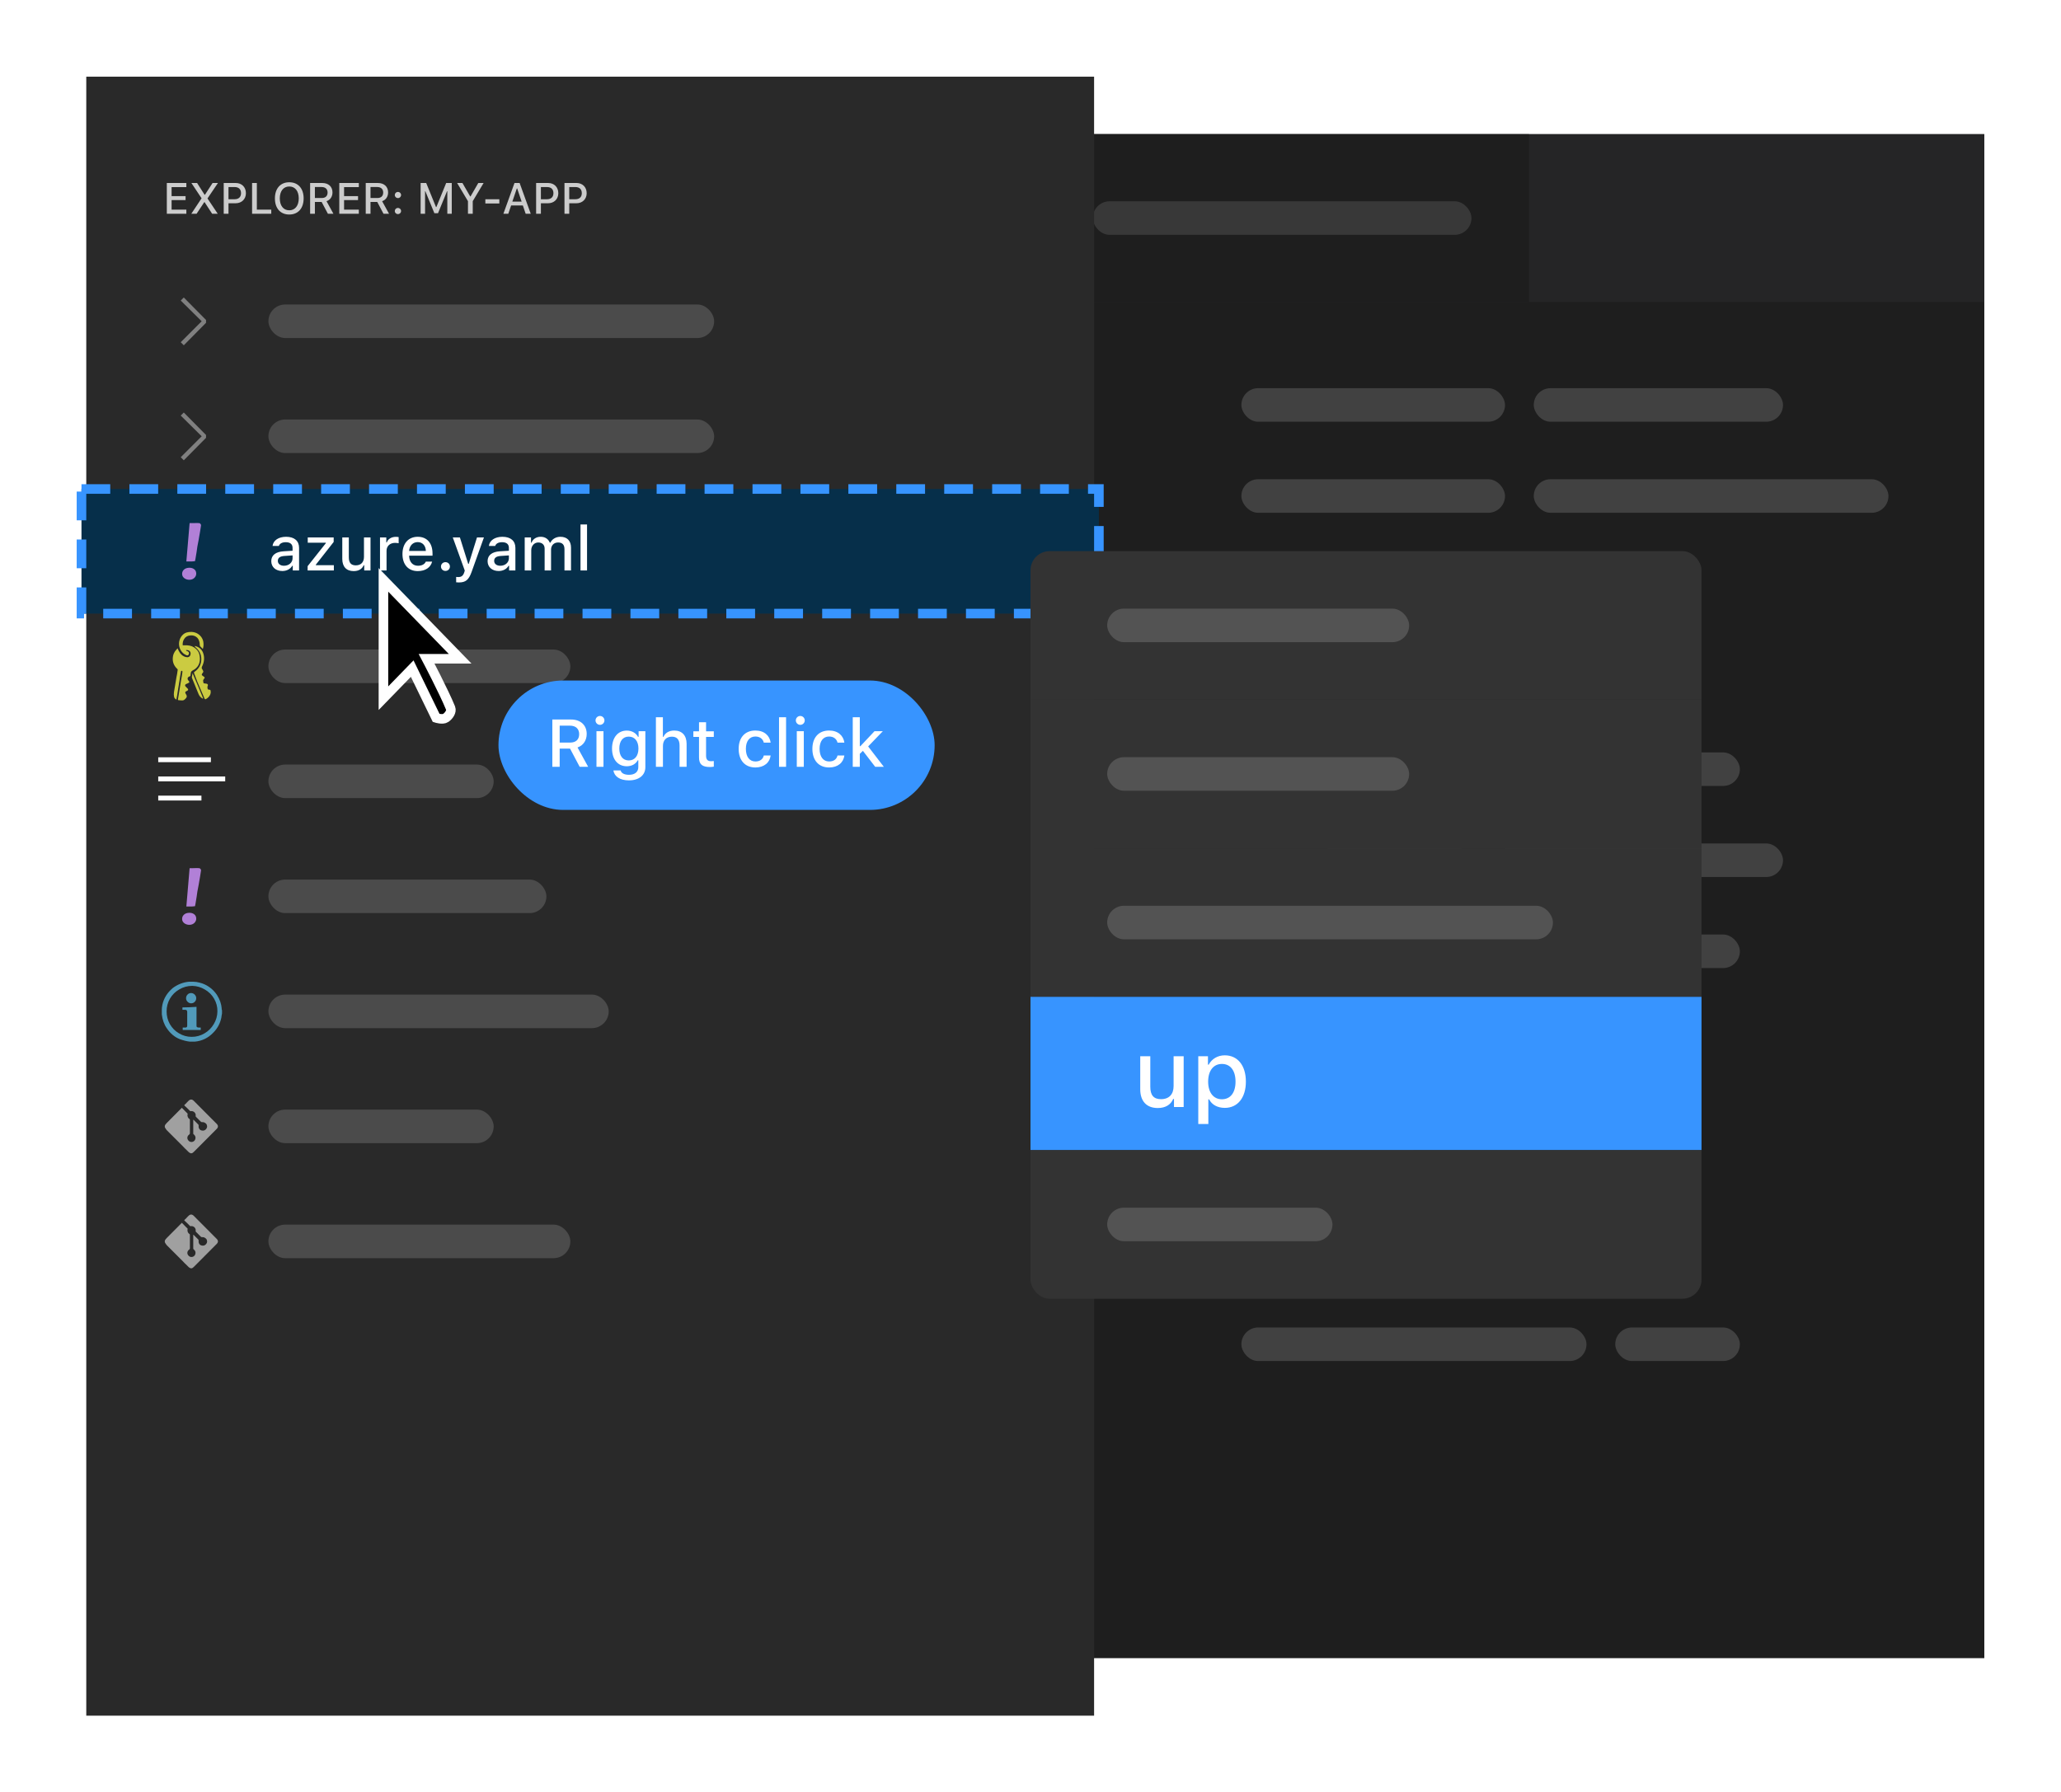 <svg xmlns="http://www.w3.org/2000/svg" width="430" height="374" fill="none" viewBox="0 0 430 374"><g><g filter="url(#filter0_d_52_76336)"><rect width="198" height="318" fill="#1E1E1E" transform="translate(216 26)"/><g><rect width="198" height="35" fill="#252526" transform="translate(216 26)"/><g clip-path="url(#clip0_52_76336)"><g><rect width="103" height="35" fill="#1E1E1E" transform="translate(216 26)"/><rect width="79" height="7" x="228" y="40" fill="#FFFFFF" fill-opacity=".12" rx="3.5"/></g></g></g><rect width="55" height="7" x="259" y="79" fill="#FFFFFF" fill-opacity=".16" rx="3.5"/><rect width="55" height="7" x="259" y="98" fill="#FFFFFF" fill-opacity=".16" rx="3.5"/><rect width="72" height="7" x="259" y="155" fill="#FFFFFF" fill-opacity=".16" rx="3.5"/><rect width="26" height="7" x="337" y="155" fill="#FFFFFF" fill-opacity=".16" rx="3.5"/><g><rect width="72" height="7" x="259" y="275" fill="#FFFFFF" fill-opacity=".16" rx="3.5"/><rect width="26" height="7" x="337" y="275" fill="#FFFFFF" fill-opacity=".16" rx="3.5"/></g><rect width="30" height="7" x="276" y="174" fill="#FFFFFF" fill-opacity=".16" rx="3.5"/><rect width="30" height="7" x="286" y="193" fill="#FFFFFF" fill-opacity=".16" rx="3.5"/><rect width="41" height="7" x="322" y="193" fill="#FFFFFF" fill-opacity=".16" rx="3.5"/><rect width="30" height="7" x="276" y="212" fill="#FFFFFF" fill-opacity=".16" rx="3.5"/><rect width="31" height="7" x="267" y="231" fill="#FFFFFF" fill-opacity=".16" rx="3.5"/><rect width="52" height="7" x="320" y="79" fill="#FFFFFF" fill-opacity=".16" rx="3.5"/><rect width="74" height="7" x="320" y="98" fill="#FFFFFF" fill-opacity=".16" rx="3.5"/><rect width="59" height="7" x="313" y="174" fill="#FFFFFF" fill-opacity=".16" rx="3.5"/></g><g filter="url(#filter1_d_52_76336)"><g><rect width="210.268" height="342" fill="#292929" transform="translate(18 14)"/><g><g><path fill="#CCCCCC" d="M38.881 41.748H35.802V39.751H38.716V38.923H35.802V37.046H38.881V36.187H34.805V42.607H38.881V41.748ZM39.913 42.607H41.016L42.613 40.191H42.689L44.264 42.607H45.43L43.29 39.408L45.47 36.187H44.349L42.76 38.639H42.684L41.123 36.187H39.935L42.057 39.377L39.913 42.607ZM46.675 36.187V42.607H47.672V40.414H49.158C50.417 40.414 51.307 39.551 51.307 38.314C51.307 37.05 50.444 36.187 49.189 36.187H46.675ZM47.672 37.028H48.926C49.803 37.028 50.288 37.482 50.288 38.314C50.288 39.119 49.785 39.577 48.926 39.577H47.672V37.028ZM56.597 41.74H53.589V36.187H52.593V42.607H56.597V41.74ZM60.356 36.032C58.514 36.032 57.357 37.326 57.357 39.395C57.357 41.459 58.487 42.763 60.356 42.763C62.211 42.763 63.35 41.455 63.35 39.395C63.35 37.331 62.202 36.032 60.356 36.032ZM60.356 36.912C61.571 36.912 62.331 37.873 62.331 39.395C62.331 40.903 61.575 41.882 60.356 41.882C59.119 41.882 58.376 40.903 58.376 39.395C58.376 37.873 59.142 36.912 60.356 36.912ZM65.699 40.138H67.105L68.413 42.607H69.566L68.124 39.982C68.907 39.72 69.37 39.017 69.37 38.149C69.37 36.952 68.538 36.187 67.243 36.187H64.703V42.607H65.699V40.138ZM65.699 37.024H67.105C67.875 37.024 68.347 37.455 68.347 38.172C68.347 38.906 67.902 39.319 67.132 39.319H65.699V37.024ZM74.864 41.748H71.786V39.751H74.7V38.923H71.786V37.046H74.864V36.187H70.789V42.607H74.864V41.748ZM77.302 40.138H78.708L80.016 42.607H81.169L79.727 39.982C80.51 39.72 80.973 39.017 80.973 38.149C80.973 36.952 80.141 36.187 78.846 36.187H76.306V42.607H77.302V40.138ZM77.302 37.024H78.708C79.478 37.024 79.95 37.455 79.95 38.172C79.95 38.906 79.505 39.319 78.735 39.319H77.302V37.024ZM83.024 39.333C83.402 39.333 83.678 39.052 83.678 38.692C83.678 38.332 83.402 38.051 83.024 38.051C82.65 38.051 82.37 38.332 82.37 38.692C82.37 39.052 82.65 39.333 83.024 39.333ZM83.024 42.674C83.402 42.674 83.678 42.394 83.678 42.033C83.678 41.673 83.402 41.393 83.024 41.393C82.65 41.393 82.37 41.673 82.37 42.033C82.37 42.394 82.65 42.674 83.024 42.674ZM94.253 42.607V36.187H93.088L91.041 41.21H90.966L88.923 36.187H87.758V42.607H88.683V37.904H88.745L90.627 42.492H91.384L93.266 37.904H93.328V42.607H94.253ZM98.631 42.607V39.978L100.896 36.187H99.788L98.173 38.986H98.097L96.482 36.187H95.374L97.635 39.978V42.607H98.631ZM104.179 40.463V39.577H101.261V40.463H104.179ZM109.674 42.607H110.733L108.415 36.187H107.342L105.024 42.607H106.048L106.639 40.872H109.086L109.674 42.607ZM107.827 37.322H107.903L108.833 40.071H106.893L107.827 37.322ZM111.854 36.187V42.607H112.85V40.414H114.336C115.595 40.414 116.485 39.551 116.485 38.314C116.485 37.05 115.622 36.187 114.367 36.187H111.854ZM112.85 37.028H114.105C114.981 37.028 115.466 37.482 115.466 38.314C115.466 39.119 114.964 39.577 114.105 39.577H112.85V37.028ZM117.771 36.187V42.607H118.767V40.414H120.253C121.513 40.414 122.402 39.551 122.402 38.314C122.402 37.05 121.539 36.187 120.285 36.187H117.771ZM118.767 37.028H120.022C120.899 37.028 121.384 37.482 121.384 38.314C121.384 39.119 120.881 39.577 120.022 39.577H118.767V37.028Z"/></g></g><g><path fill="#808080" d="M42.08 65.036L37.707 60.716L38.347 60.076L42.987 64.769V65.356L38.347 70.049L37.707 69.409L42.08 65.036Z"/><rect width="93" height="7" x="56" y="61.536" fill="#FFFFFF" fill-opacity=".16" rx="3.5"/></g><g><path fill="#808080" d="M42.08 89.036L37.707 84.716L38.347 84.076L42.987 88.769V89.356L38.347 94.049L37.707 93.409L42.08 89.036Z"/><rect width="93" height="7" x="56" y="85.536" fill="#FFFFFF" fill-opacity=".16" rx="3.5"/></g><g><rect width="212.268" height="26" x="17" y="100.036" fill="#062F4A"/><path fill="#B180D7" d="M40.68 115.096C40.573 115.096 40.433 115.109 40.26 115.136C40.14 115.149 40.053 115.156 40 115.156H38.88C38.96 114.262 39.073 112.929 39.22 111.156C39.367 109.382 39.48 108.049 39.56 107.156H40.3C40.873 107.129 41.293 107.129 41.56 107.156C41.653 107.156 41.747 107.216 41.84 107.336C41.933 107.456 41.967 107.562 41.94 107.656C41.847 108.322 41.68 109.329 41.44 110.676L41.18 112.036C41.113 112.596 40.98 113.456 40.78 114.616L40.68 115.096ZM40.94 117.596C40.967 117.942 40.853 118.256 40.6 118.536C40.347 118.802 40.02 118.949 39.62 118.976C39.22 119.002 38.853 118.909 38.52 118.696C38.2 118.469 38.027 118.189 38 117.856C37.973 117.469 38.087 117.149 38.34 116.896C38.593 116.642 38.94 116.502 39.38 116.476C39.82 116.449 40.18 116.536 40.46 116.736C40.753 116.936 40.913 117.222 40.94 117.596Z"/><path fill="#FFFFFF" d="M58.901 117.15C59.809 117.15 60.564 116.756 60.977 116.058H61.084V117.036H62.398V112.319C62.398 110.872 61.421 110.009 59.688 110.009C58.12 110.009 57.003 110.764 56.863 111.926H58.184C58.336 111.424 58.863 111.139 59.624 111.139C60.558 111.139 61.04 111.564 61.04 112.319V112.922L59.167 113.037C57.523 113.138 56.597 113.856 56.597 115.093C56.597 116.35 57.568 117.15 58.901 117.15ZM59.25 116.052C58.507 116.052 57.968 115.677 57.968 115.036C57.968 114.408 58.399 114.071 59.352 114.008L61.04 113.894V114.49C61.04 115.379 60.278 116.052 59.25 116.052ZM64.182 117.036H69.654V115.938H65.896V115.83L69.616 111.088V110.142H64.207V111.24H67.984V111.342L64.182 116.141V117.036ZM77.303 110.142H75.938V114.186C75.938 115.297 75.335 115.969 74.231 115.969C73.228 115.969 72.777 115.423 72.777 114.281V110.142H71.412V114.617C71.412 116.236 72.263 117.169 73.793 117.169C74.84 117.169 75.544 116.725 75.881 115.944H75.989V117.036H77.303V110.142ZM79.283 117.036H80.648V112.916C80.648 111.945 81.378 111.278 82.413 111.278C82.654 111.278 83.06 111.323 83.174 111.355V110.072C83.028 110.041 82.768 110.022 82.565 110.022C81.664 110.022 80.895 110.51 80.699 111.19H80.597V110.142H79.283V117.036ZM88.843 115.189C88.589 115.747 88.024 116.052 87.199 116.052C86.107 116.052 85.402 115.265 85.358 114.014V113.951H90.239V113.481C90.239 111.323 89.078 110.009 87.154 110.009C85.206 110.009 83.968 111.412 83.968 113.602C83.968 115.804 85.18 117.169 87.161 117.169C88.741 117.169 89.858 116.407 90.157 115.189H88.843ZM87.148 111.12C88.157 111.12 88.817 111.85 88.849 112.967H85.358C85.434 111.856 86.139 111.12 87.148 111.12ZM92.937 117.131C93.477 117.131 93.87 116.731 93.87 116.217C93.87 115.703 93.477 115.303 92.937 115.303C92.404 115.303 92.004 115.703 92.004 116.217C92.004 116.731 92.404 117.131 92.937 117.131ZM95.736 119.537C97.145 119.537 97.799 119.01 98.39 117.353L100.967 110.142H99.519L97.793 115.665H97.685L95.952 110.142H94.467L96.968 117.055L96.866 117.41C96.631 118.14 96.263 118.413 95.616 118.413C95.489 118.413 95.279 118.407 95.171 118.388V119.505C95.298 119.524 95.622 119.537 95.736 119.537ZM104.033 117.15C104.94 117.15 105.696 116.756 106.108 116.058H106.216V117.036H107.53V112.319C107.53 110.872 106.553 110.009 104.82 110.009C103.252 110.009 102.135 110.764 101.995 111.926H103.315C103.468 111.424 103.995 111.139 104.756 111.139C105.689 111.139 106.172 111.564 106.172 112.319V112.922L104.299 113.037C102.655 113.138 101.729 113.856 101.729 115.093C101.729 116.35 102.7 117.15 104.033 117.15ZM104.382 116.052C103.639 116.052 103.1 115.677 103.1 115.036C103.1 114.408 103.531 114.071 104.483 114.008L106.172 113.894V114.49C106.172 115.379 105.41 116.052 104.382 116.052ZM109.473 117.036H110.837V112.802C110.837 111.901 111.466 111.196 112.297 111.196C113.11 111.196 113.63 111.685 113.63 112.472V117.036H114.97V112.675C114.97 111.843 115.547 111.196 116.43 111.196C117.325 111.196 117.769 111.659 117.769 112.611V117.036H119.134V112.281C119.134 110.847 118.321 110.009 116.925 110.009C115.966 110.009 115.173 110.498 114.824 111.24H114.716C114.411 110.498 113.757 110.009 112.812 110.009C111.891 110.009 111.193 110.466 110.888 111.24H110.787V110.142H109.473V117.036ZM121.114 117.036H122.479V107.438H121.114V117.036Z"/><rect width="212.268" height="26" x="17" y="100.036" stroke="#3794FF" stroke-dasharray="6 4" stroke-width="2"/></g><g><path fill="#CBCB41" d="M41.68 135.036C41.627 134.356 41.353 133.802 40.86 133.376C40.38 132.936 39.78 132.696 39.06 132.656H38.12C38.08 132.162 38.173 131.736 38.4 131.376C38.667 130.909 39.093 130.649 39.68 130.596C40.28 130.529 40.78 130.696 41.18 131.096C41.513 131.482 41.68 131.982 41.68 132.596C41.68 132.716 41.707 132.802 41.76 132.856L42.32 133.416C42.493 132.882 42.513 132.316 42.38 131.716C42.22 131.169 41.92 130.729 41.48 130.396C41.053 130.062 40.54 129.882 39.94 129.856C39.553 129.856 39.227 129.896 38.96 129.976C38.64 130.069 38.36 130.236 38.12 130.476C37.827 130.756 37.607 131.122 37.46 131.576C37.327 132.029 37.313 132.489 37.42 132.956C37.54 133.462 37.793 133.902 38.18 134.276C38.313 134.409 38.547 134.556 38.88 134.716C39.027 134.782 39.153 134.776 39.26 134.696C39.38 134.602 39.44 134.489 39.44 134.356C39.44 134.076 39.293 133.909 39 133.856C38.96 133.856 38.9 133.809 38.82 133.716V133.656C38.94 133.629 39.067 133.636 39.2 133.676C39.347 133.702 39.467 133.762 39.56 133.856C39.747 134.042 39.807 134.289 39.74 134.596C39.687 134.822 39.567 134.982 39.38 135.076C39.207 135.156 38.993 135.162 38.74 135.096C38.113 134.922 37.64 134.509 37.32 133.856C37.293 133.789 37.247 133.696 37.18 133.576C37.127 133.442 37.087 133.342 37.06 133.276C36.807 133.542 36.613 133.769 36.48 133.956C36.307 134.222 36.187 134.496 36.12 134.776C35.88 135.896 36.173 136.836 37 137.596C37.04 137.636 37.067 137.676 37.08 137.716C37.093 137.742 37.087 137.789 37.06 137.856C36.993 138.429 36.913 138.902 36.82 139.276C36.753 139.636 36.667 140.162 36.56 140.856C36.453 141.536 36.367 142.049 36.3 142.396C36.247 142.742 36.253 143.082 36.32 143.416C36.387 143.682 36.553 143.869 36.82 143.976C36.833 143.896 36.847 143.776 36.86 143.616C36.887 143.442 36.913 143.309 36.94 143.216C37.007 142.869 37.087 142.356 37.18 141.676C37.287 140.982 37.373 140.456 37.44 140.096C37.48 139.882 37.527 139.562 37.58 139.136C37.647 138.696 37.707 138.369 37.76 138.156C37.76 138.036 37.82 137.976 37.94 137.976C37.993 137.976 38.027 137.996 38.04 138.036C38.053 138.076 38.06 138.136 38.06 138.216C38.007 138.709 37.907 139.316 37.76 140.036C37.693 140.476 37.593 141.102 37.46 141.916C37.3 142.849 37.187 143.536 37.12 143.976C37.12 144.002 37.133 144.029 37.16 144.056L37.18 144.096C37.287 144.096 37.433 144.109 37.62 144.136C37.807 144.149 37.953 144.156 38.06 144.156C38.313 144.156 38.567 143.989 38.82 143.656C38.993 143.482 39.013 143.256 38.88 142.976C38.8 142.896 38.76 142.829 38.76 142.776C38.573 142.536 38.613 142.349 38.88 142.216C38.893 142.202 38.933 142.189 39 142.176C39.067 142.149 39.107 142.122 39.12 142.096C39.187 142.069 39.227 142.016 39.24 141.936C39.267 141.856 39.247 141.782 39.18 141.716L39 141.536C38.867 141.376 38.767 141.269 38.7 141.216C38.633 141.162 38.607 141.089 38.62 140.996C38.647 140.889 38.687 140.816 38.74 140.776C38.807 140.736 38.913 140.689 39.06 140.636C39.207 140.569 39.313 140.516 39.38 140.476C39.447 140.436 39.487 140.389 39.5 140.336C39.513 140.282 39.493 140.222 39.44 140.156C39.36 140.076 39.293 139.996 39.24 139.916C39.16 139.822 39.127 139.709 39.14 139.576C39.153 139.442 39.207 139.342 39.3 139.276C39.393 139.196 39.48 139.156 39.56 139.156C39.68 139.102 39.747 139.022 39.76 138.916C39.747 138.849 39.753 138.756 39.78 138.636C39.807 138.502 39.82 138.409 39.82 138.356C39.82 138.316 39.833 138.269 39.86 138.216C39.887 138.162 39.913 138.122 39.94 138.096C40.06 137.976 40.287 137.829 40.62 137.656C41.047 137.349 41.347 136.976 41.52 136.536C41.693 136.082 41.747 135.582 41.68 135.036ZM43.94 142.156C43.94 141.996 43.853 141.916 43.68 141.916C43.587 141.916 43.52 141.909 43.48 141.896C43.4 141.869 43.347 141.809 43.32 141.716C43.253 141.529 43.253 141.342 43.32 141.156C43.453 140.889 43.367 140.722 43.06 140.656C43.02 140.656 42.953 140.649 42.86 140.636C42.767 140.609 42.687 140.596 42.62 140.596C42.5 140.596 42.44 140.536 42.44 140.416C42.44 140.376 42.427 140.316 42.4 140.236C42.387 140.142 42.38 140.076 42.38 140.036C42.38 139.956 42.407 139.876 42.46 139.796C42.487 139.742 42.533 139.676 42.6 139.596C42.68 139.502 42.713 139.436 42.7 139.396C42.7 139.342 42.653 139.282 42.56 139.216C42.547 139.202 42.507 139.176 42.44 139.136C42.373 139.096 42.333 139.062 42.32 139.036C42.2 138.969 42.127 138.902 42.1 138.836C42.087 138.769 42.113 138.669 42.18 138.536C42.273 138.456 42.32 138.396 42.32 138.356C42.427 138.236 42.447 138.109 42.38 137.976L42.32 137.876C42.253 137.716 42.187 137.602 42.12 137.536C42.067 137.416 42.067 137.289 42.12 137.156C42.653 136.102 42.72 135.082 42.32 134.096C42 133.416 41.453 132.982 40.68 132.796L40.62 132.856C40.647 132.869 40.68 132.909 40.72 132.976C40.76 133.042 40.793 133.082 40.82 133.096C41.607 133.762 42 134.576 42 135.536C42 136.616 41.54 137.489 40.62 138.156C40.553 138.196 40.507 138.242 40.48 138.296C40.467 138.349 40.473 138.409 40.5 138.476C40.58 138.676 40.693 138.976 40.84 139.376C40.987 139.776 41.1 140.076 41.18 140.276L42.68 143.776L42.72 143.836C42.76 143.889 42.813 143.916 42.88 143.916C43.253 143.729 43.54 143.476 43.74 143.156C43.94 142.836 44.007 142.502 43.94 142.156ZM40.18 138.476C40.167 138.556 40.147 138.662 40.12 138.796C40.107 138.929 40.087 139.029 40.06 139.096L40.04 139.216C40.027 139.336 40.033 139.422 40.06 139.476L41.38 142.716C41.527 143.089 41.733 143.382 42 143.596C42.16 143.676 42.267 143.742 42.32 143.796L42.38 143.716C41.913 142.556 41.18 140.809 40.18 138.476Z"/><rect width="63" height="7" x="56" y="133.536" fill="#FFFFFF" fill-opacity=".16" rx="3.5"/></g><g><path fill="#FFFFFF" d="M33.013 165.036V164.022H42.027V165.036H33.013ZM33.013 160.022H46.987V161.036H33.013V160.022ZM44 156.022V157.036H33.013V156.022H44Z"/><rect width="47" height="7" x="56" y="157.536" fill="#FFFFFF" fill-opacity=".16" rx="3.5"/></g><g><path fill="#B180D7" d="M40.68 187.096C40.573 187.096 40.433 187.109 40.26 187.136C40.14 187.149 40.053 187.156 40 187.156H38.88C38.96 186.262 39.073 184.929 39.22 183.156C39.367 181.382 39.48 180.049 39.56 179.156H40.3C40.873 179.129 41.293 179.129 41.56 179.156C41.653 179.156 41.747 179.216 41.84 179.336C41.933 179.456 41.967 179.562 41.94 179.656C41.847 180.322 41.68 181.329 41.44 182.676L41.18 184.036C41.113 184.596 40.98 185.456 40.78 186.616L40.68 187.096ZM40.94 189.596C40.967 189.942 40.853 190.256 40.6 190.536C40.347 190.802 40.02 190.949 39.62 190.976C39.22 191.002 38.853 190.909 38.52 190.696C38.2 190.469 38.027 190.189 38 189.856C37.973 189.469 38.087 189.149 38.34 188.896C38.593 188.642 38.94 188.502 39.38 188.476C39.82 188.449 40.18 188.536 40.46 188.736C40.753 188.936 40.913 189.222 40.94 189.596Z"/><rect width="58" height="7" x="56" y="181.536" fill="#FFFFFF" fill-opacity=".16" rx="3.5"/></g><g><path fill="#519ABA" d="M46.26 208.476C46.193 207.502 45.86 206.542 45.26 205.596C44.82 204.942 44.293 204.402 43.68 203.976C43.067 203.536 42.38 203.222 41.62 203.036C41.18 202.916 40.767 202.856 40.38 202.856H39.38C38.18 202.976 37.073 203.409 36.06 204.156C34.9 205.129 34.173 206.296 33.88 207.656C33.8 208.069 33.76 208.402 33.76 208.656V209.656C33.893 210.816 34.247 211.796 34.82 212.596C35.553 213.676 36.467 214.429 37.56 214.856C38.32 215.122 39.007 215.289 39.62 215.356H40.62C42.14 215.222 43.433 214.596 44.5 213.476C45.367 212.609 45.927 211.569 46.18 210.356C46.207 210.249 46.227 210.102 46.24 209.916C46.267 209.729 46.293 209.582 46.32 209.476V208.796C46.267 208.702 46.24 208.596 46.24 208.476H46.26ZM40 214.356C39.04 214.356 38.153 214.109 37.34 213.616C36.54 213.149 35.907 212.509 35.44 211.696C34.987 210.882 34.76 209.996 34.76 209.036C34.76 208.076 34.993 207.189 35.46 206.376C35.94 205.562 36.587 204.922 37.4 204.456C38.24 203.962 39.147 203.716 40.12 203.716C41.067 203.742 41.94 203.996 42.74 204.476C43.553 204.942 44.193 205.576 44.66 206.376C45.14 207.189 45.373 208.076 45.36 209.036C45.347 209.996 45.093 210.882 44.6 211.696C44.12 212.509 43.48 213.149 42.68 213.616C41.853 214.109 40.96 214.356 40 214.356ZM41.5 212.416C41.38 212.416 41.273 212.396 41.18 212.356C41.127 212.356 41.08 212.316 41.04 212.236C41.027 212.196 41.013 212.169 41 212.156V208.096C40.667 208.122 40.173 208.149 39.52 208.176C38.88 208.189 38.393 208.202 38.06 208.216V208.716H38.68C38.8 208.716 38.893 208.756 38.96 208.836C39.027 208.916 39.06 209.022 39.06 209.156V212.036C39.06 212.289 38.933 212.416 38.68 212.416H38.12V212.916H41.88V212.416H41.5ZM39.88 207.356C40.187 207.356 40.44 207.249 40.64 207.036C40.84 206.822 40.94 206.576 40.94 206.296C40.94 206.002 40.833 205.749 40.62 205.536C40.407 205.322 40.153 205.216 39.86 205.216C39.567 205.216 39.32 205.322 39.12 205.536C38.92 205.749 38.82 206.002 38.82 206.296C38.82 206.576 38.927 206.822 39.14 207.036C39.353 207.249 39.6 207.356 39.88 207.356Z"/><rect width="71" height="7" x="56" y="205.536" fill="#FFFFFF" fill-opacity=".16" rx="3.5"/></g><g><path fill="#A0A0A0" d="M34.38 233.156V232.976C34.393 232.869 34.427 232.776 34.48 232.696C34.52 232.642 34.58 232.569 34.66 232.476L34.82 232.296L37.94 229.156L37.96 229.176C37.987 229.176 38 229.189 38 229.216L39.12 230.356C39.187 230.409 39.187 230.469 39.12 230.536C39.093 230.722 39.113 230.902 39.18 231.076C39.247 231.249 39.353 231.382 39.5 231.476C39.553 231.502 39.587 231.536 39.6 231.576C39.613 231.602 39.62 231.649 39.62 231.716V234.476C39.62 234.556 39.58 234.636 39.5 234.716C39.34 234.822 39.22 234.962 39.14 235.136C39.073 235.309 39.067 235.489 39.12 235.676C39.187 235.849 39.293 235.996 39.44 236.116C39.587 236.236 39.753 236.296 39.94 236.296C40.127 236.296 40.293 236.242 40.44 236.136C40.587 236.029 40.687 235.889 40.74 235.716C40.807 235.529 40.813 235.349 40.76 235.176C40.707 235.002 40.6 234.849 40.44 234.716C40.387 234.689 40.353 234.662 40.34 234.636C40.327 234.596 40.32 234.542 40.32 234.476V231.656H40.38L41.38 232.656C41.407 232.682 41.42 232.716 41.42 232.756L41.44 232.796V233.156C41.467 233.409 41.573 233.609 41.76 233.756C41.96 233.889 42.187 233.942 42.44 233.916C42.693 233.876 42.893 233.749 43.04 233.536C43.2 233.322 43.247 233.096 43.18 232.856C43.153 232.642 43.033 232.469 42.82 232.336C42.62 232.189 42.407 232.129 42.18 232.156C42.1 232.156 42.02 232.136 41.94 232.096L40.88 231.036C40.84 230.996 40.82 230.936 40.82 230.856C40.86 230.669 40.833 230.489 40.74 230.316C40.647 230.142 40.513 230.016 40.34 229.936C40.167 229.842 39.993 229.816 39.82 229.856C39.687 229.856 39.62 229.836 39.62 229.796C39.127 229.289 38.753 228.929 38.5 228.716C38.433 228.662 38.433 228.602 38.5 228.536C38.647 228.429 38.833 228.242 39.06 227.976L39.32 227.716C39.693 227.342 40.067 227.342 40.44 227.716L45.18 232.476C45.567 232.849 45.567 233.222 45.18 233.596L40.54 238.256C40.42 238.376 40.333 238.456 40.28 238.496C40.173 238.589 40.06 238.642 39.94 238.656H39.82L39.72 238.616C39.56 238.549 39.447 238.482 39.38 238.416L39 238.036C38.627 237.689 38.353 237.416 38.18 237.216L34.76 233.796C34.733 233.729 34.673 233.642 34.58 233.536C34.46 233.376 34.393 233.249 34.38 233.156Z"/><rect width="47" height="7" x="56" y="229.536" fill="#FFFFFF" fill-opacity=".16" rx="3.5"/></g><g><path fill="#A0A0A0" d="M34.38 257.156V256.976C34.393 256.869 34.427 256.776 34.48 256.696C34.52 256.642 34.58 256.569 34.66 256.476L34.82 256.296L37.94 253.156L37.96 253.176C37.987 253.176 38 253.189 38 253.216L39.12 254.356C39.187 254.409 39.187 254.469 39.12 254.536C39.093 254.722 39.113 254.902 39.18 255.076C39.247 255.249 39.353 255.382 39.5 255.476C39.553 255.502 39.587 255.536 39.6 255.576C39.613 255.602 39.62 255.649 39.62 255.716V258.476C39.62 258.556 39.58 258.636 39.5 258.716C39.34 258.822 39.22 258.962 39.14 259.136C39.073 259.309 39.067 259.489 39.12 259.676C39.187 259.849 39.293 259.996 39.44 260.116C39.587 260.236 39.753 260.296 39.94 260.296C40.127 260.296 40.293 260.242 40.44 260.136C40.587 260.029 40.687 259.889 40.74 259.716C40.807 259.529 40.813 259.349 40.76 259.176C40.707 259.002 40.6 258.849 40.44 258.716C40.387 258.689 40.353 258.662 40.34 258.636C40.327 258.596 40.32 258.542 40.32 258.476V255.656H40.38L41.38 256.656C41.407 256.682 41.42 256.716 41.42 256.756L41.44 256.796V257.156C41.467 257.409 41.573 257.609 41.76 257.756C41.96 257.889 42.187 257.942 42.44 257.916C42.693 257.876 42.893 257.749 43.04 257.536C43.2 257.322 43.247 257.096 43.18 256.856C43.153 256.642 43.033 256.469 42.82 256.336C42.62 256.189 42.407 256.129 42.18 256.156C42.1 256.156 42.02 256.136 41.94 256.096L40.88 255.036C40.84 254.996 40.82 254.936 40.82 254.856C40.86 254.669 40.833 254.489 40.74 254.316C40.647 254.142 40.513 254.016 40.34 253.936C40.167 253.842 39.993 253.816 39.82 253.856C39.687 253.856 39.62 253.836 39.62 253.796C39.127 253.289 38.753 252.929 38.5 252.716C38.433 252.662 38.433 252.602 38.5 252.536C38.647 252.429 38.833 252.242 39.06 251.976L39.32 251.716C39.693 251.342 40.067 251.342 40.44 251.716L45.18 256.476C45.567 256.849 45.567 257.222 45.18 257.596L40.54 262.256C40.42 262.376 40.333 262.456 40.28 262.496C40.173 262.589 40.06 262.642 39.94 262.656H39.82L39.72 262.616C39.56 262.549 39.447 262.482 39.38 262.416L39 262.036C38.627 261.689 38.353 261.416 38.18 261.216L34.76 257.796C34.733 257.729 34.673 257.642 34.58 257.536C34.46 257.376 34.393 257.249 34.38 257.156Z"/><rect width="63" height="7" x="56" y="253.536" fill="#FFFFFF" fill-opacity=".16" rx="3.5"/></g></g></g><g filter="url(#filter2_d_52_76336)"><g clip-path="url(#clip1_52_76336)"><g><rect width="140" height="31" fill="#333333" transform="translate(215 113)"/><rect width="63" height="7" x="231" y="125" fill="#FFFFFF" fill-opacity=".16" rx="3.5"/></g><g><rect width="140" height="31" fill="#333333" transform="translate(215 144)"/><rect width="63" height="7" x="231" y="156" fill="#FFFFFF" fill-opacity=".16" rx="3.5"/></g><g><rect width="140" height="31" fill="#333333" transform="translate(215 175)"/><rect width="93" height="7" x="231" y="187" fill="#FFFFFF" fill-opacity=".16" rx="3.5"/></g><g><rect width="140" height="32" fill="#3794FF" transform="translate(215 206)"/><path fill="#FFF" d="M246.957 218.395H244.857V224.615C244.857 226.324 243.93 227.359 242.23 227.359C240.688 227.359 239.994 226.52 239.994 224.762V218.395H237.895V225.279C237.895 227.77 239.203 229.205 241.557 229.205C243.168 229.205 244.252 228.521 244.77 227.32H244.936V229H246.957V218.395ZM255.521 218.209C254.076 218.209 252.826 218.941 252.182 220.152H252.025V218.395H250.004V232.535H252.104V227.398H252.27C252.826 228.521 254.027 229.176 255.541 229.176C258.227 229.176 259.936 227.047 259.936 223.697C259.936 220.328 258.227 218.209 255.521 218.209ZM254.926 227.379C253.168 227.379 252.064 225.963 252.064 223.697C252.064 221.422 253.168 220.006 254.936 220.006C256.713 220.006 257.777 221.393 257.777 223.697C257.777 226.002 256.713 227.379 254.926 227.379Z"/></g><g><rect width="140" height="31" fill="#333333" transform="translate(215 238)"/><rect width="47" height="7" x="231" y="250" fill="#FFFFFF" fill-opacity=".16" rx="3.5"/></g></g></g><g filter="url(#filter3_d_52_76336)"><g><rect width="91" height="27" x="104" y="140" fill="#3794FF" rx="13.5"/><path fill="#FFF" d="M116.769 154.206H118.929L120.938 158H122.709L120.494 153.967C121.697 153.563 122.408 152.483 122.408 151.15C122.408 149.312 121.13 148.136 119.141 148.136H115.237V158H116.769V154.206ZM116.769 149.421H118.929C120.111 149.421 120.836 150.084 120.836 151.185C120.836 152.312 120.152 152.948 118.97 152.948H116.769V149.421ZM125.177 149.25C125.689 149.25 126.106 148.833 126.106 148.327C126.106 147.814 125.689 147.397 125.177 147.397C124.664 147.397 124.247 147.814 124.247 148.327C124.247 148.833 124.664 149.25 125.177 149.25ZM124.445 158H125.908V150.576H124.445V158ZM131.206 160.837C133.312 160.837 134.645 159.764 134.645 158.075V150.576H133.236V151.759H133.12C132.703 150.952 131.808 150.446 130.782 150.446C128.882 150.446 127.692 151.943 127.692 154.192C127.692 156.421 128.868 157.891 130.769 157.891C131.794 157.891 132.614 157.446 133.065 156.64H133.175V158.068C133.175 159.073 132.45 159.675 131.227 159.675C130.235 159.675 129.613 159.319 129.49 158.759H127.986C128.144 160.01 129.347 160.837 131.206 160.837ZM131.186 156.674C129.921 156.674 129.21 155.71 129.21 154.192C129.21 152.675 129.921 151.704 131.186 151.704C132.437 151.704 133.202 152.675 133.202 154.192C133.202 155.71 132.443 156.674 131.186 156.674ZM136.846 158H138.315V153.652C138.315 152.49 138.985 151.718 140.188 151.718C141.228 151.718 141.781 152.326 141.781 153.55V158H143.251V153.201C143.251 151.444 142.273 150.439 140.688 150.439C139.566 150.439 138.78 150.932 138.418 151.759H138.302V147.664H136.846V158ZM145.842 148.703V150.597H144.659V151.772H145.842V156.045C145.842 157.474 146.491 158.048 148.125 158.048C148.412 158.048 148.686 158.014 148.925 157.973V156.804C148.72 156.824 148.59 156.838 148.364 156.838C147.633 156.838 147.312 156.489 147.312 155.689V151.772H148.925V150.597H147.312V148.703H145.842ZM160.785 152.962C160.594 151.52 159.466 150.433 157.6 150.433C155.433 150.433 154.113 151.902 154.113 154.261C154.113 156.667 155.439 158.144 157.606 158.144C159.445 158.144 160.594 157.111 160.785 155.648H159.356C159.165 156.455 158.529 156.893 157.6 156.893C156.376 156.893 155.617 155.901 155.617 154.261C155.617 152.654 156.369 151.684 157.6 151.684C158.584 151.684 159.186 152.237 159.356 152.962H160.785ZM162.535 158H164.005V147.664H162.535V158ZM166.972 149.25C167.484 149.25 167.901 148.833 167.901 148.327C167.901 147.814 167.484 147.397 166.972 147.397C166.459 147.397 166.042 147.814 166.042 148.327C166.042 148.833 166.459 149.25 166.972 149.25ZM166.24 158H167.703V150.576H166.24V158ZM176.166 152.962C175.975 151.52 174.847 150.433 172.98 150.433C170.813 150.433 169.494 151.902 169.494 154.261C169.494 156.667 170.82 158.144 172.987 158.144C174.826 158.144 175.975 157.111 176.166 155.648H174.737C174.546 156.455 173.91 156.893 172.98 156.893C171.757 156.893 170.998 155.901 170.998 154.261C170.998 152.654 171.75 151.684 172.98 151.684C173.965 151.684 174.566 152.237 174.737 152.962H176.166ZM179.502 153.707H179.386V147.664H177.916V158H179.386V155.3L180.035 154.678L182.592 158H184.396L181.129 153.755L184.191 150.576H182.455L179.502 153.707Z"/></g><path fill="#000" fill-rule="evenodd" stroke="#fff" stroke-width="2" d="M80 119V143.688L86 137.516L91 147.803C91 147.803 92.353 148.247 93 147.803C93.647 147.359 94.291 146.465 94 145.745C92.625 142.35 89 135.459 89 135.459H96L80 119Z" clip-rule="evenodd"/></g></g><defs><filter id="filter0_d_52_76336" width="230" height="350" x="200" y="12" color-interpolation-filters="sRGB" filterUnits="userSpaceOnUse"><feFlood flood-opacity="0" result="BackgroundImageFix"/><feColorMatrix in="SourceAlpha" result="hardAlpha" type="matrix" values="0 0 0 0 0 0 0 0 0 0 0 0 0 0 0 0 0 0 127 0"/><feOffset dy="2"/><feGaussianBlur stdDeviation="8"/><feColorMatrix type="matrix" values="0 0 0 0 0 0 0 0 0 0 0 0 0 0 0 0 0 0 0.36 0"/><feBlend in2="BackgroundImageFix" mode="normal" result="effect1_dropShadow_52_76336"/><feBlend in="SourceGraphic" in2="effect1_dropShadow_52_76336" mode="normal" result="shape"/></filter><filter id="filter1_d_52_76336" width="246.268" height="374" x="0" y="0" color-interpolation-filters="sRGB" filterUnits="userSpaceOnUse"><feFlood flood-opacity="0" result="BackgroundImageFix"/><feColorMatrix in="SourceAlpha" result="hardAlpha" type="matrix" values="0 0 0 0 0 0 0 0 0 0 0 0 0 0 0 0 0 0 127 0"/><feOffset dy="2"/><feGaussianBlur stdDeviation="8"/><feColorMatrix type="matrix" values="0 0 0 0 0 0 0 0 0 0 0 0 0 0 0 0 0 0 0.36 0"/><feBlend in2="BackgroundImageFix" mode="normal" result="effect1_dropShadow_52_76336"/><feBlend in="SourceGraphic" in2="effect1_dropShadow_52_76336" mode="normal" result="shape"/></filter><filter id="filter2_d_52_76336" width="172" height="188" x="199" y="99" color-interpolation-filters="sRGB" filterUnits="userSpaceOnUse"><feFlood flood-opacity="0" result="BackgroundImageFix"/><feColorMatrix in="SourceAlpha" result="hardAlpha" type="matrix" values="0 0 0 0 0 0 0 0 0 0 0 0 0 0 0 0 0 0 127 0"/><feOffset dy="2"/><feGaussianBlur stdDeviation="8"/><feComposite in2="hardAlpha" operator="out"/><feColorMatrix type="matrix" values="0 0 0 0 0 0 0 0 0 0 0 0 0 0 0 0 0 0 0.36 0"/><feBlend in2="BackgroundImageFix" mode="normal" result="effect1_dropShadow_52_76336"/><feBlend in="SourceGraphic" in2="effect1_dropShadow_52_76336" mode="normal" result="shape"/></filter><filter id="filter3_d_52_76336" width="158" height="84.463" x="63" y="102.537" color-interpolation-filters="sRGB" filterUnits="userSpaceOnUse"><feFlood flood-opacity="0" result="BackgroundImageFix"/><feColorMatrix in="SourceAlpha" result="hardAlpha" type="matrix" values="0 0 0 0 0 0 0 0 0 0 0 0 0 0 0 0 0 0 127 0"/><feOffset dy="2"/><feGaussianBlur stdDeviation="8"/><feComposite in2="hardAlpha" operator="out"/><feColorMatrix type="matrix" values="0 0 0 0 0 0 0 0 0 0 0 0 0 0 0 0 0 0 0.36 0"/><feBlend in2="BackgroundImageFix" mode="normal" result="effect1_dropShadow_52_76336"/><feBlend in="SourceGraphic" in2="effect1_dropShadow_52_76336" mode="normal" result="shape"/></filter><clipPath id="clip0_52_76336"><rect width="103" height="35" fill="#FFFFFF" transform="translate(216 26)"/></clipPath><clipPath id="clip1_52_76336"><rect width="140" height="156" x="215" y="113" fill="#FFFFFF" rx="4"/></clipPath></defs></svg>